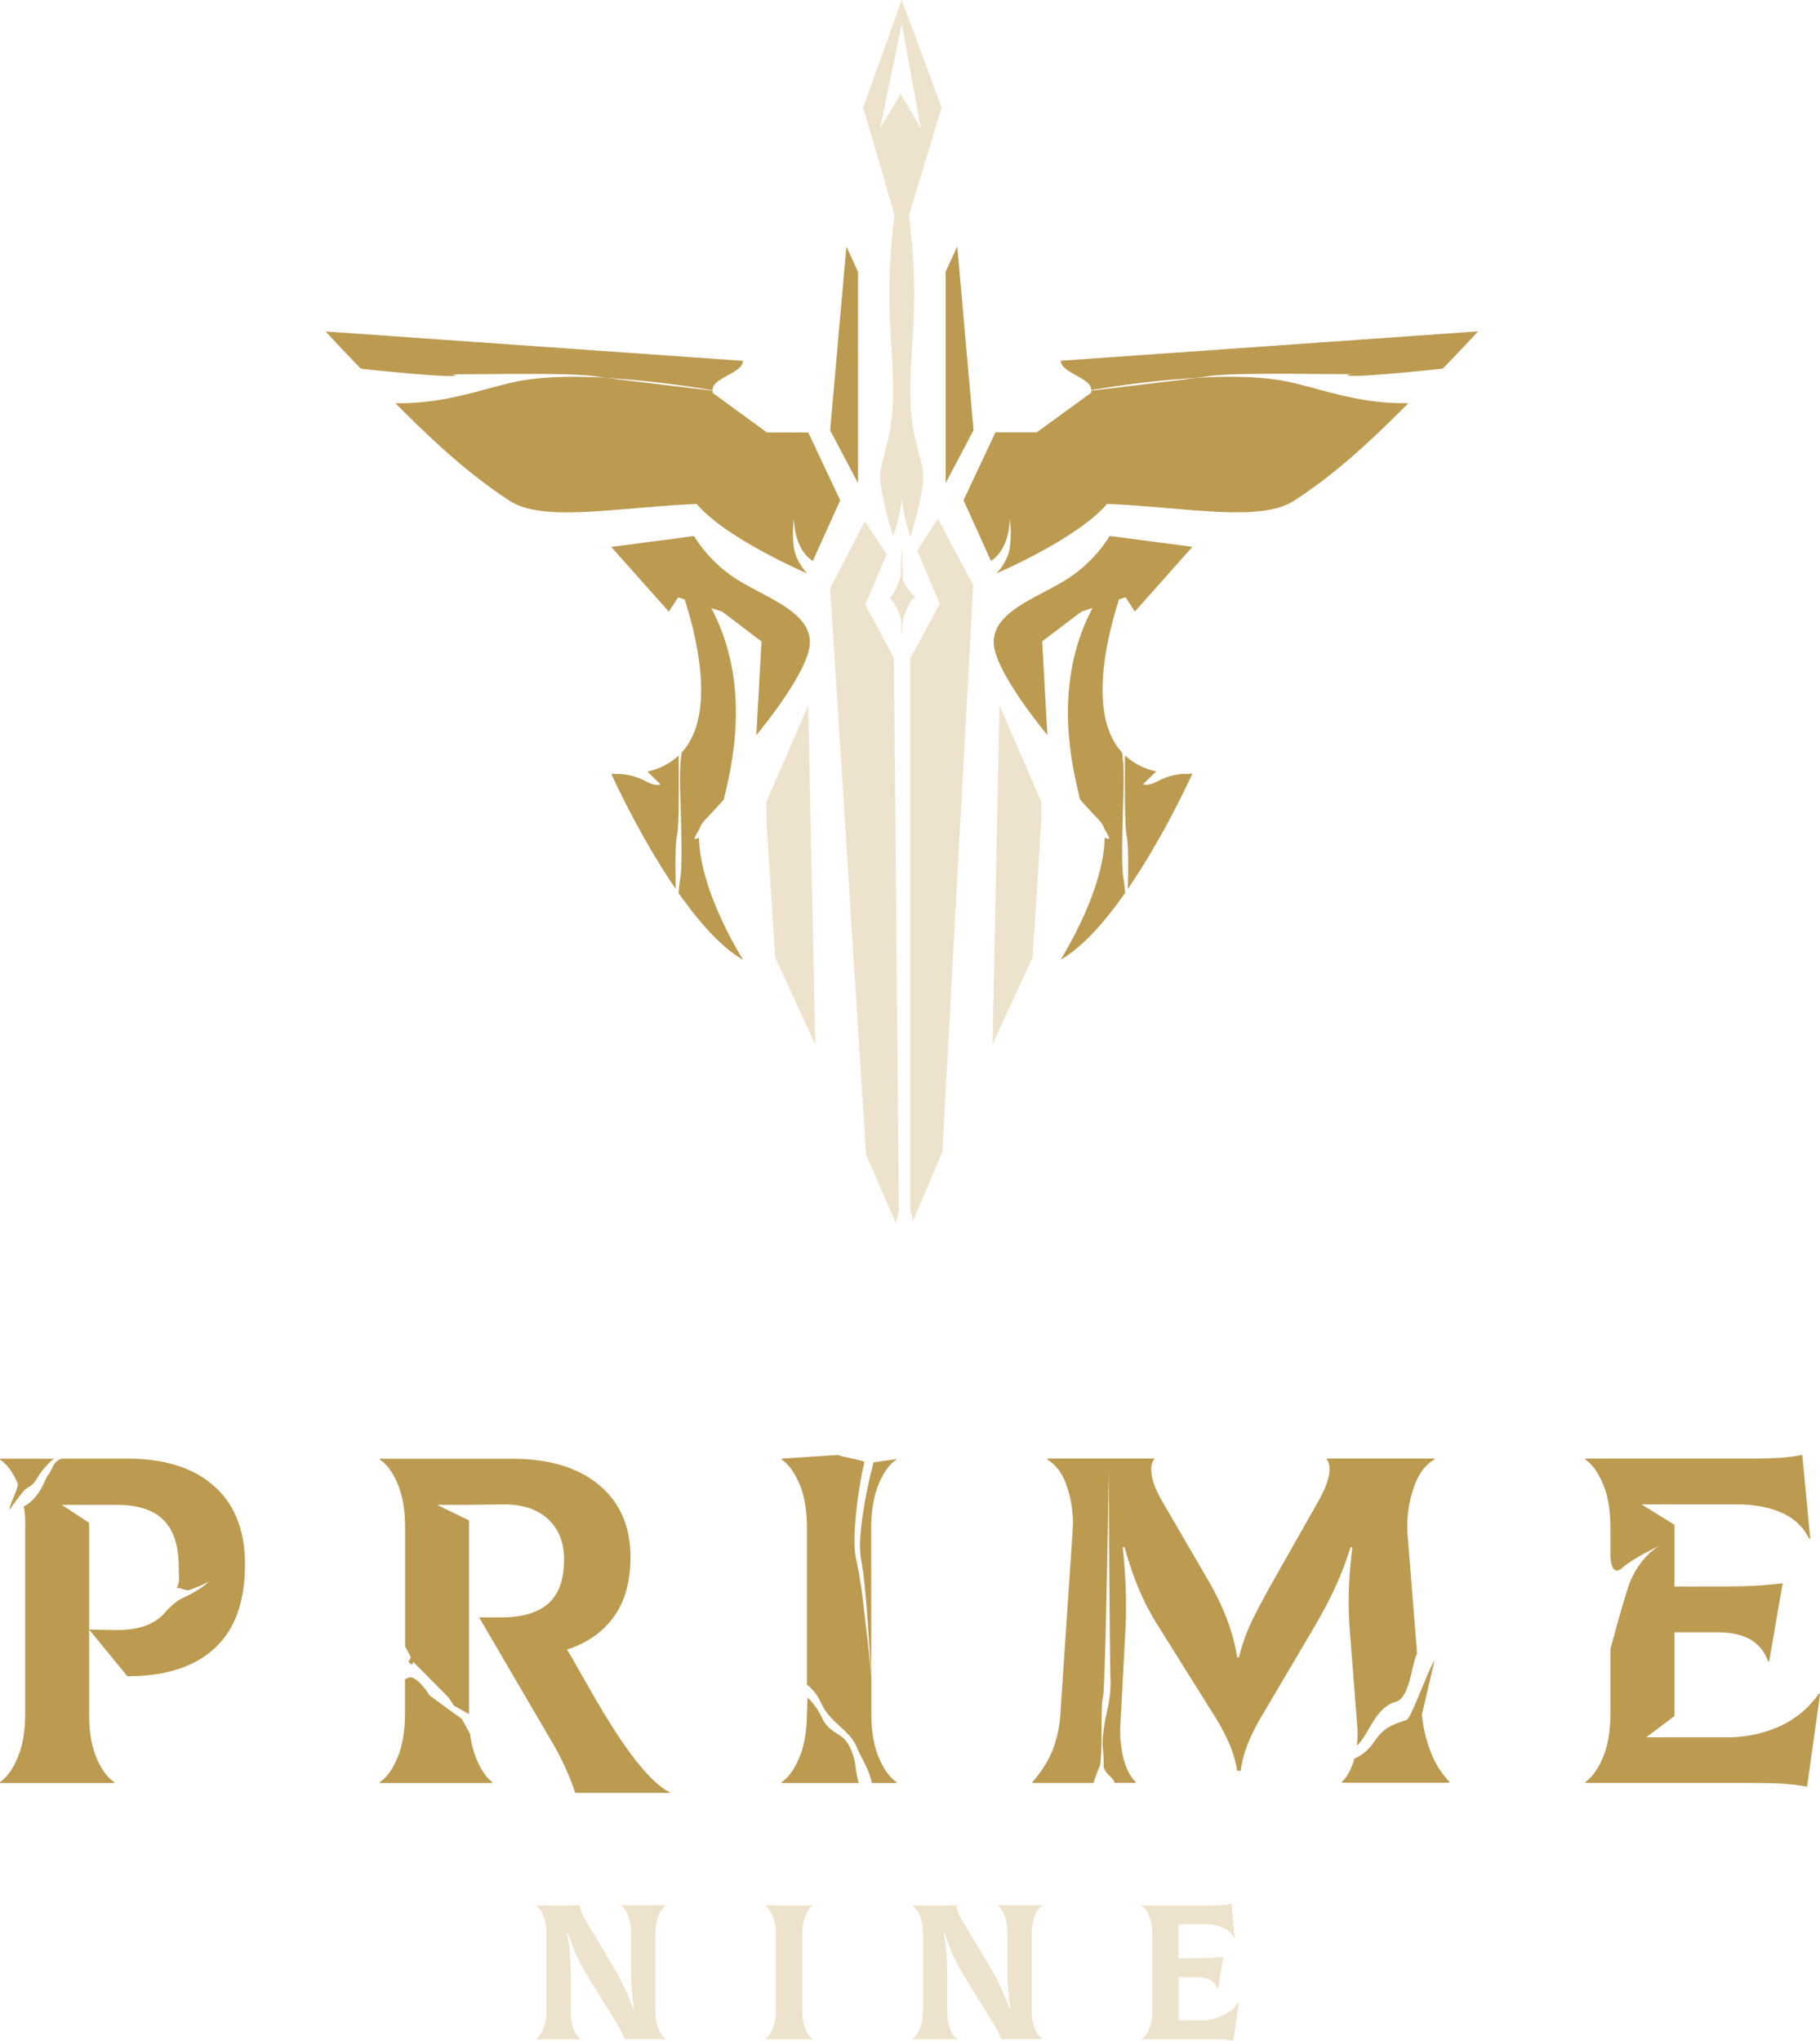 <svg id="Layer_1" data-name="Layer 1" xmlns="http://www.w3.org/2000/svg" viewBox="0 0 783.79 878.7"><defs><style>.cls-1{fill:#ede3cc;}.cls-2{fill:#bc9a50;}</style></defs><path d="M524.24,394.41s2.26.09.87,1.29l-1.4,1.21-3.14-1.23S523.37,393.12,524.24,394.41Z" transform="translate(-156.05 -81.86)"/><path d="M531.64,417.06s2.56-1.21,1.25.93l-1.32,2.13-3.79.44S530.4,416.13,531.64,417.06Z" transform="translate(-156.05 -81.86)"/><polygon class="cls-1" points="372.67 260.39 381.83 238.64 372.47 224.5 357.5 253.29 372.96 497.14 385.86 526.75 387.12 521.52 384.97 283.34 372.67 260.39"/><path class="cls-1" d="M553.62,286.11c-.47-8.13-5.52-15.45-5.52-35.77s3.67-37.4,0-70.73c-.74-6.75-1.33-12.79-1.81-18.14-.68-12.76-1.5-24.67-1.83-29.4,0-1.37,0-2.06,0-2.06s0,.29-.06.8c0-.57-.07-.91-.07-.91s0,.79,0,2.39c-.34,4.73-1.13,16.29-1.8,28.72-.48,5.45-1.08,11.59-1.84,18.48-3.67,33.34,0,50.41,0,70.73s-5,27.65-5.51,35.77,5.51,26.83,5.51,26.83a70.17,70.17,0,0,0,3.73-16.39,70.24,70.24,0,0,0,3.74,16.51S554.07,294.24,553.62,286.11Z" transform="translate(-156.05 -81.86)"/><path class="cls-1" d="M544.37,81.86l-16.59,46.28L544.37,185l17.19-56.84Zm-.43,40.42-8.85,14.79,9.28-45,8.2,45Z" transform="translate(-156.05 -81.86)"/><polyline class="cls-1" points="330.04 353.1 333.81 412.21 351.08 449.7 348.06 303.71 330.04 345.3"/><polyline class="cls-1" points="448.46 353.1 444.68 412.21 427.42 449.7 430.44 303.71 448.46 345.3"/><polygon class="cls-1" points="403.9 223.32 395 237.04 404.67 259.99 391.92 283.76 391.89 520.45 393.2 525.67 405.83 495.96 419.13 251.99 403.9 223.32"/><path class="cls-1" d="M544.37,328.76s-2.52,8.29-5,10.55c0,0,5,5.79,5,12.07,0,0,2-10.81,6-12.32C550.4,339.06,544.37,334,544.37,328.76Z" transform="translate(-156.05 -81.86)"/><path class="cls-1" d="M544.37,318.05s0,.59.09,1.62.14,2.52.19,4.29.13,3.84.16,6.06.05,4.58.06,7,0,4.73-.06,6.94-.12,4.29-.16,6.07-.15,3.25-.19,4.28-.09,1.63-.09,1.63,0-.59-.1-1.63-.14-2.51-.18-4.28-.13-3.85-.16-6.07,0-4.58-.06-6.94,0-4.73.06-7,.11-4.29.16-6.06.14-3.25.18-4.29S544.37,318.05,544.37,318.05Z" transform="translate(-156.05 -81.86)"/><path class="cls-2" d="M486.34,268.07,462.93,251v0c0-.31-.05-.62-.06-.93l-40.68-4.87-4.85-.67c-12.52-.72-25.36-.67-35.78,1.06-14.83,2.46-32.43,10.39-55.26,9.86,16.62,16.71,31.59,30.51,49.18,42,14.56,9.49,46,2.87,80.61,1.4,12.7,15,47.56,29.9,47.56,29.9s-4.59-4.63-5.65-10.71a45.72,45.72,0,0,1,0-12.86s-.36,12.7,8.07,18.22l11.81-26.12-13.76-29.22Z" transform="translate(-156.05 -81.86)"/><path class="cls-2" d="M448.34,407.15a28.36,28.36,0,0,1-13.5,6.91l5.6,5.43s-1.11,1.54-7.22-1.7a26.25,26.25,0,0,0-9.45-2.62c-1.44,0-2.92-.05-4.48-.16,0,0,11.87,26.47,27.8,49.64-.25-8.77-.33-19.27.56-23.3C448.37,438.14,448.46,423.14,448.34,407.15Z" transform="translate(-156.05 -81.86)"/><path class="cls-2" d="M475.06,332.36a59.56,59.56,0,0,1-20.13-19.68l-35.64,4.67,24.8,27.86,4-6.14,2.84.91c6.45,20.41,12.57,50.75-1.31,65.89-.46,3.19-.92,7.61-.64,16.88.49,15.83,1,31.88,0,37.52-.29,1.63-.52,3.81-.7,6.09,8.54,12.19,18.18,23.25,27.74,28.75-15.81-26.39-18.9-44.35-18.93-52.57-1.29.57-2.17.8-1.95.19a33.06,33.06,0,0,1,2.26-4.16,4.47,4.47,0,0,1,.24-.79,11,11,0,0,1,2.14-3h0c1.52-1.67,3.94-4.1,8-8.69,2.07-9.77,13.17-47.49-5.44-82.42l4.75,1.54L484,358.08l-2.24,40.32s23.49-28,23.07-40.32S488.48,340.18,475.06,332.36Z" transform="translate(-156.05 -81.86)"/><path class="cls-2" d="M476,237.23,296.29,224.58s6,6.62,15.22,16.06c0,0,35.44,3.76,39.95,3.05S343.94,243,356,243s45.14-.65,55.67.8l5.69.79a436.09,436.09,0,0,1,45.52,5.3C462.57,244.61,476,242.51,476,237.23Z" transform="translate(-156.05 -81.86)"/><polygon class="cls-2" points="364.51 106.15 357.5 185.29 369.51 208.01 369.51 117.04 364.51 106.15"/><path class="cls-2" d="M602.53,268,625.94,251V251l.06-.93,40.68-4.88,4.84-.66c12.53-.72,25.37-.68,35.78,1.05,14.84,2.47,32.44,10.4,55.26,9.86C746,272.16,731,286,713.4,297.42c-14.56,9.49-46,2.87-80.61,1.4-12.7,15-47.56,29.9-47.56,29.9s4.59-4.64,5.65-10.71a45.72,45.72,0,0,0,0-12.86s.36,12.7-8.07,18.22L571,297.25,584.75,268Z" transform="translate(-156.05 -81.86)"/><path class="cls-2" d="M640.52,407.11A28.49,28.49,0,0,0,654,414l-5.6,5.43s1.11,1.54,7.22-1.7a26,26,0,0,1,9.45-2.62c1.44,0,2.92-.05,4.47-.16,0,0-11.86,26.46-27.79,49.64.25-8.78.33-19.27-.57-23.3C640.5,438.09,640.41,423.1,640.52,407.11Z" transform="translate(-156.05 -81.86)"/><path class="cls-2" d="M613.81,332.31a59.56,59.56,0,0,0,20.13-19.68l35.63,4.67-24.79,27.86-4-6.14-2.84.92c-6.45,20.41-12.57,50.75,1.31,65.89.46,3.19.92,7.61.63,16.88-.48,15.82-1,31.88,0,37.52.3,1.62.53,3.81.71,6.09-8.55,12.19-18.18,23.25-27.75,28.75,15.81-26.39,18.91-44.35,18.94-52.57,1.28.57,2.17.79,2,.19a32.71,32.71,0,0,0-2.27-4.16,4.32,4.32,0,0,0-.23-.79,11,11,0,0,0-2.14-3h0c-1.52-1.67-3.94-4.1-8-8.69-2.07-9.78-13.17-47.49,5.44-82.42l-4.75,1.53L604.86,358l2.24,40.32S583.61,370.34,584,358,600.39,340.14,613.81,332.31Z" transform="translate(-156.05 -81.86)"/><path class="cls-2" d="M612.85,237.18l179.73-12.64s-6.05,6.62-15.22,16.06c0,0-35.44,3.76-40,3.05s7.52-.71-4.52-.71-45.13-.66-55.67.8l-5.69.79a433.06,433.06,0,0,0-45.51,5.3C626.29,244.56,612.89,242.46,612.85,237.18Z" transform="translate(-156.05 -81.86)"/><polygon class="cls-2" points="412.25 106.11 419.26 185.24 407.25 207.97 407.25 117 412.25 106.11"/><path class="cls-1" d="M386.91,959.74a9.62,9.62,0,0,0,3.15-4.4,20.29,20.29,0,0,0,1.33-7.88V914.27a21.39,21.39,0,0,0-1.16-7,9.39,9.39,0,0,0-3.32-4.86v-.16h18.84a12.47,12.47,0,0,0,.83,3.11,35,35,0,0,0,2.57,4.85l12,20.08a119.54,119.54,0,0,1,7.63,16.43h.33a99.84,99.84,0,0,1-1.32-17.09V914.68a22.37,22.37,0,0,0-1.21-8,8.47,8.47,0,0,0-3-4.32v-.16h19.17v.16a9.18,9.18,0,0,0-3.15,4.36,20.61,20.61,0,0,0-1.33,7.92v32.78a20.61,20.61,0,0,0,1.33,7.92,9.18,9.18,0,0,0,3.15,4.36v.17H425.16A57.56,57.56,0,0,0,421,952l-11.7-19a81.81,81.81,0,0,1-4.82-8.92,97.93,97.93,0,0,1-3.81-10h-.34c.61,3.6,1,6.83,1.21,9.71s.29,6.06.29,9.54v14.11a22.58,22.58,0,0,0,1.2,8,8.47,8.47,0,0,0,3,4.32v.17H386.91Z" transform="translate(-156.05 -81.86)"/><path class="cls-1" d="M485.65,959.74a9.7,9.7,0,0,0,3.16-4.4,20.49,20.49,0,0,0,1.32-7.88V914.68a20.43,20.43,0,0,0-1.32-7.92,9.72,9.72,0,0,0-3.16-4.36v-.16h20.42v.16a9.76,9.76,0,0,0-3.16,4.4,20.49,20.49,0,0,0-1.32,7.88v32.78a20.39,20.39,0,0,0,1.32,7.92,9.72,9.72,0,0,0,3.16,4.36v.17H485.65Z" transform="translate(-156.05 -81.86)"/><path class="cls-1" d="M549.05,959.74a9.69,9.69,0,0,0,3.15-4.4,20.29,20.29,0,0,0,1.33-7.88V914.27a21.39,21.39,0,0,0-1.16-7,9.45,9.45,0,0,0-3.32-4.86v-.16h18.83a13.4,13.4,0,0,0,.83,3.11,35.29,35.29,0,0,0,2.58,4.85l12,20.08a120.74,120.74,0,0,1,7.63,16.43h.33a99.77,99.77,0,0,1-1.33-17.09V914.68a22.62,22.62,0,0,0-1.2-8,8.47,8.47,0,0,0-3-4.32v-.16h19.17v.16a9.11,9.11,0,0,0-3.15,4.36,20.61,20.61,0,0,0-1.33,7.92v32.78a20.61,20.61,0,0,0,1.33,7.92,9.11,9.11,0,0,0,3.15,4.36v.17H587.3a57.72,57.72,0,0,0-4.15-7.89l-11.7-19a83.38,83.38,0,0,1-4.81-8.92,97.78,97.78,0,0,1-3.82-10h-.33a96.85,96.85,0,0,1,1.2,9.71q.3,4.32.3,9.54v14.11a22.35,22.35,0,0,0,1.2,8,8.47,8.47,0,0,0,3,4.32v.17H549.05Z" transform="translate(-156.05 -81.86)"/><path class="cls-1" d="M689.53,944.06l-2.32,16.51a36.72,36.72,0,0,0-4.44-.54c-1.41-.08-3.31-.12-5.69-.12H647.79v-.17a9.62,9.62,0,0,0,3.15-4.4,20.29,20.29,0,0,0,1.33-7.88V914.68a20.23,20.23,0,0,0-1.33-7.92,9.64,9.64,0,0,0-3.15-4.36v-.16h29.79a42.22,42.22,0,0,0,8.8-.67l1.41,14.85-.17.09a9.69,9.69,0,0,0-4.81-4.61,19.62,19.62,0,0,0-8.22-1.53h-11V925H670q5.22,0,7.71-.12c1.66-.09,3.4-.24,5.23-.46l-2.41,13.94h-.16a7.15,7.15,0,0,0-3.24-4,11.89,11.89,0,0,0-5.81-1.25h-7.63v18.67h9a22.8,22.8,0,0,0,9.75-2,17,17,0,0,0,6.93-5.81Z" transform="translate(-156.05 -81.86)"/><path class="cls-2" d="M163.69,720.66c.62,1.46-3.89,9.61-3.45,11.27.59-1.16,6.24-8.67,6.87-9,2.54-1.51,3.26-1.71,5.8-6a36,36,0,0,1,6.3-7H156.05v.4Q160.48,713.13,163.69,720.66Z" transform="translate(-156.05 -81.86)"/><path class="cls-2" d="M182.43,709.91c.74-.36-.76.33,0,0Z" transform="translate(-156.05 -81.86)"/><path class="cls-2" d="M361,838.63a41.83,41.83,0,0,1-2.51-10.17l-3.59-6.53-13.79-10s-6.07-9.77-9.57-7.51a1.66,1.66,0,0,1-1.08.31v14.7q0,11.44-3.22,19.19t-7.64,10.55v.4h48.44v-.4Q364.06,846.17,361,838.63Z" transform="translate(-156.05 -81.86)"/><path class="cls-2" d="M400.23,792.1q13.06-4.22,20.2-14.16t7.14-25.63q0-19.69-13.47-31t-37.38-11.35H319.64v.4c2.95,1.88,5.5,5.32,7.64,10.35s3.22,11.22,3.22,18.59v51.52a38.17,38.17,0,0,1,2.48,4.68l-1.05,1.89.88.87c.87.86,1.21-.86,1.21-.86l15.13,15.28,2.45,3.61,6.43,3.62V736.51l-13.74-6.71H358l14.07-.2q12.86-.2,19.89,6.23t7,17.49q0,13.06-6.84,19t-20.09,5.93h-9.65l31.15,53.25a115.53,115.53,0,0,1,10.25,22.31h41.2C428.66,846.24,408,804.57,400.23,792.1Z" transform="translate(-156.05 -81.86)"/><path class="cls-2" d="M520.31,831.37c-2.42-3.15-7.26-3.87-9.92-9.2a31.76,31.76,0,0,0-6.53-9.44c-.11-.11-.22,6.83-.33,6.71q0,11.44-3.21,19.09t-7.64,10.65v.4h33.21a37.88,37.88,0,0,1-1.22-5.63C524.18,838.87,522.73,834.51,520.31,831.37Z" transform="translate(-156.05 -81.86)"/><path class="cls-2" d="M531.37,715.11c-.28,1-.54,2.08-.81,3.25-1.06,4.64-2.13,10.14-3,16-.41,3-.8,6-1,9.13a41.52,41.52,0,0,0,.23,9.27c.27,1.58.53,3.17.8,4.75s.38,3.21.58,4.79c.39,3.18.62,6.28.9,9.28s.46,5.91.67,8.67.37,5.36.54,7.76c.62,9.62.95,16,.95,16v-64q0-11.44,3.21-19.09t7.64-10.65v-.4c0,.62-9.87,1.25-10,1.93A33.2,33.2,0,0,1,531.37,715.11Z" transform="translate(-156.05 -81.86)"/><path class="cls-2" d="M528.78,780.38c-.34-2.74-.64-5.63-1-8.61s-.77-6.08-1.28-9.16c-.26-1.54-.43-3.1-.77-4.66l-1-4.7a43.33,43.33,0,0,1-.68-9.83c.06-3.21.32-6.34.61-9.37.6-6,1.45-11.64,2.33-16.44.22-1.18.47-2.39.72-3.49a28.1,28.1,0,0,0,.55-2.82c0-.48-11.16-2.55-11.15-3l-24.4,1.61v.4q4.43,3,7.64,10.55t3.21,19.19V807.2a21,21,0,0,1,6.13,7.95c3.88,8.72,12.59,11.62,15.49,19.36,1.22,3.25,5.29,9.23,6.3,15.07h10.67v-.4q-4.43-3-7.64-10.55t-3.21-19.19V804.09s-.6-6.4-1.63-16C529.37,785.72,529.08,783.12,528.78,780.38Z" transform="translate(-156.05 -81.86)"/><path class="cls-2" d="M768.41,820l5.43-23.19c-2.17,2.61-10.07,24.86-12,25.56-6.58,2.38-9.68,2.91-14.52,10.17a19.31,19.31,0,0,1-8,6.51c-.2.7-.38,1.39-.62,2q-2,5.63-4.82,8l.2.4h46l.2-.4A37.1,37.1,0,0,1,772.13,836,57.09,57.09,0,0,1,768.41,820Z" transform="translate(-156.05 -81.86)"/><path class="cls-2" d="M738.47,748.09a189.28,189.28,0,0,0-1.61,23.72q0,4,.4,10.85l3.22,41.6a31.18,31.18,0,0,1,.2,4,47.6,47.6,0,0,1-.31,5.18c4.71-3.67,7.75-16.41,16.69-18.79,6.37-1.7,7.07-17.66,9.27-20.71l-4.15-51.9a51,51,0,0,1,2.42-18.79q3-9.54,9.24-13l-.2-.4H727.21a6.79,6.79,0,0,1,1.41,4.62q0,5-4.42,13.06l-19.7,34.77q-6.22,11.05-9.54,18a77.86,77.86,0,0,0-5.33,15.17h-.8q-2.42-15.87-12.46-33.16l-19.9-34.17q-4.62-8-4.62-13.46a7.13,7.13,0,0,1,1.41-4.82h-46l-.2.4q5.63,3.42,8.35,11.25a50.9,50.9,0,0,1,2.71,16.68l-.21,3.82-5.22,78a50.88,50.88,0,0,1-3.82,16.58,48.38,48.38,0,0,1-8.24,12.56l.2.4H627a58.29,58.29,0,0,1,2.55-7c1.45-2.9.36-26.5,1.47-29.77s2.52-97.64,2.52-97.64.36,78.77.73,88.88-1.82,14.21-2.91,22.56,0,6.53,0,15.61c0,3.33,5.17,5.68,4.55,7.32H645l.2-.4c-2.15-1.88-3.86-5-5.13-9.45a48.44,48.44,0,0,1-1.51-15.47l2.22-41.6q.19-2.82.2-9.45,0-11-1.41-25.12h.8a145.19,145.19,0,0,0,6.14,18.09,112.53,112.53,0,0,0,8.33,15.88l23.92,38.18q8.64,13.66,10.05,24.12h1.61q1-10.26,9.44-24.32l22.31-37.78q5.22-9,8.84-16.78a138.06,138.06,0,0,0,6.64-17.39Z" transform="translate(-156.05 -81.86)"/><path class="cls-2" d="M939.44,811a41.31,41.31,0,0,1-16.78,14.06A55.23,55.23,0,0,1,899,829.89H865l12.13-9.12v-36.1h18.49q8.64,0,14.07,3a17.31,17.31,0,0,1,7.83,9.65h.41l5.82-33.76q-6.63.79-12.66,1.1t-18.69.3H877.14v-26.6l-14.2-8.77h40.73q11.85,0,19.89,3.72a23.4,23.4,0,0,1,11.66,11.15l.4-.2-3.42-36q-7,1.61-21.3,1.61H838.75v.4q4.43,3,7.64,10.55t3.22,19.19v10.73c0,10.73,4.67,6.53,4.67,6.53,4.68-4.35,16.46-9.89,16.46-9.89s-7.55,3.91-12.37,14.84c-2.32,5.25-8.76,29.66-8.76,29.66v27.52q0,11.44-3.22,19.09t-7.64,10.65v.4h71c5.75,0,10.35.1,13.76.3a91.65,91.65,0,0,1,10.75,1.31l5.63-40Z" transform="translate(-156.05 -81.86)"/><path class="cls-2" d="M248.3,721.76Q235,709.91,210.92,709.91H182.43c-4.12,2-3.26,4-5.8,7.22-1.31,1.67-3.24,9.6-10.32,13.35a41.48,41.48,0,0,1,.59,8.77v80.19q0,11.44-3.21,19.09t-7.64,10.65v.4h49.24v-.4q-4.42-2.82-7.64-10.35t-3.21-18.59v-82.7l-11.8-7.74H206.3q13.66,0,20.19,6.53t6.53,20.4c0,5.42.68,5.31-.92,9.09,1.3-.94,3.46,1.32,5.7.55a52.58,52.58,0,0,0,8.08-3.49s-2.8,3.24-11.62,7.26c-2.09,1-4.81,3.5-6.54,5.32a17.71,17.71,0,0,1-1.65,1.81l-.07.09v0q-6.67,6.43-19.71,6.34l-11.86-.2,16.48,20.1q24.51,0,37.58-12.06t13.06-36.17Q261.56,733.63,248.3,721.76Z" transform="translate(-156.05 -81.86)"/></svg>